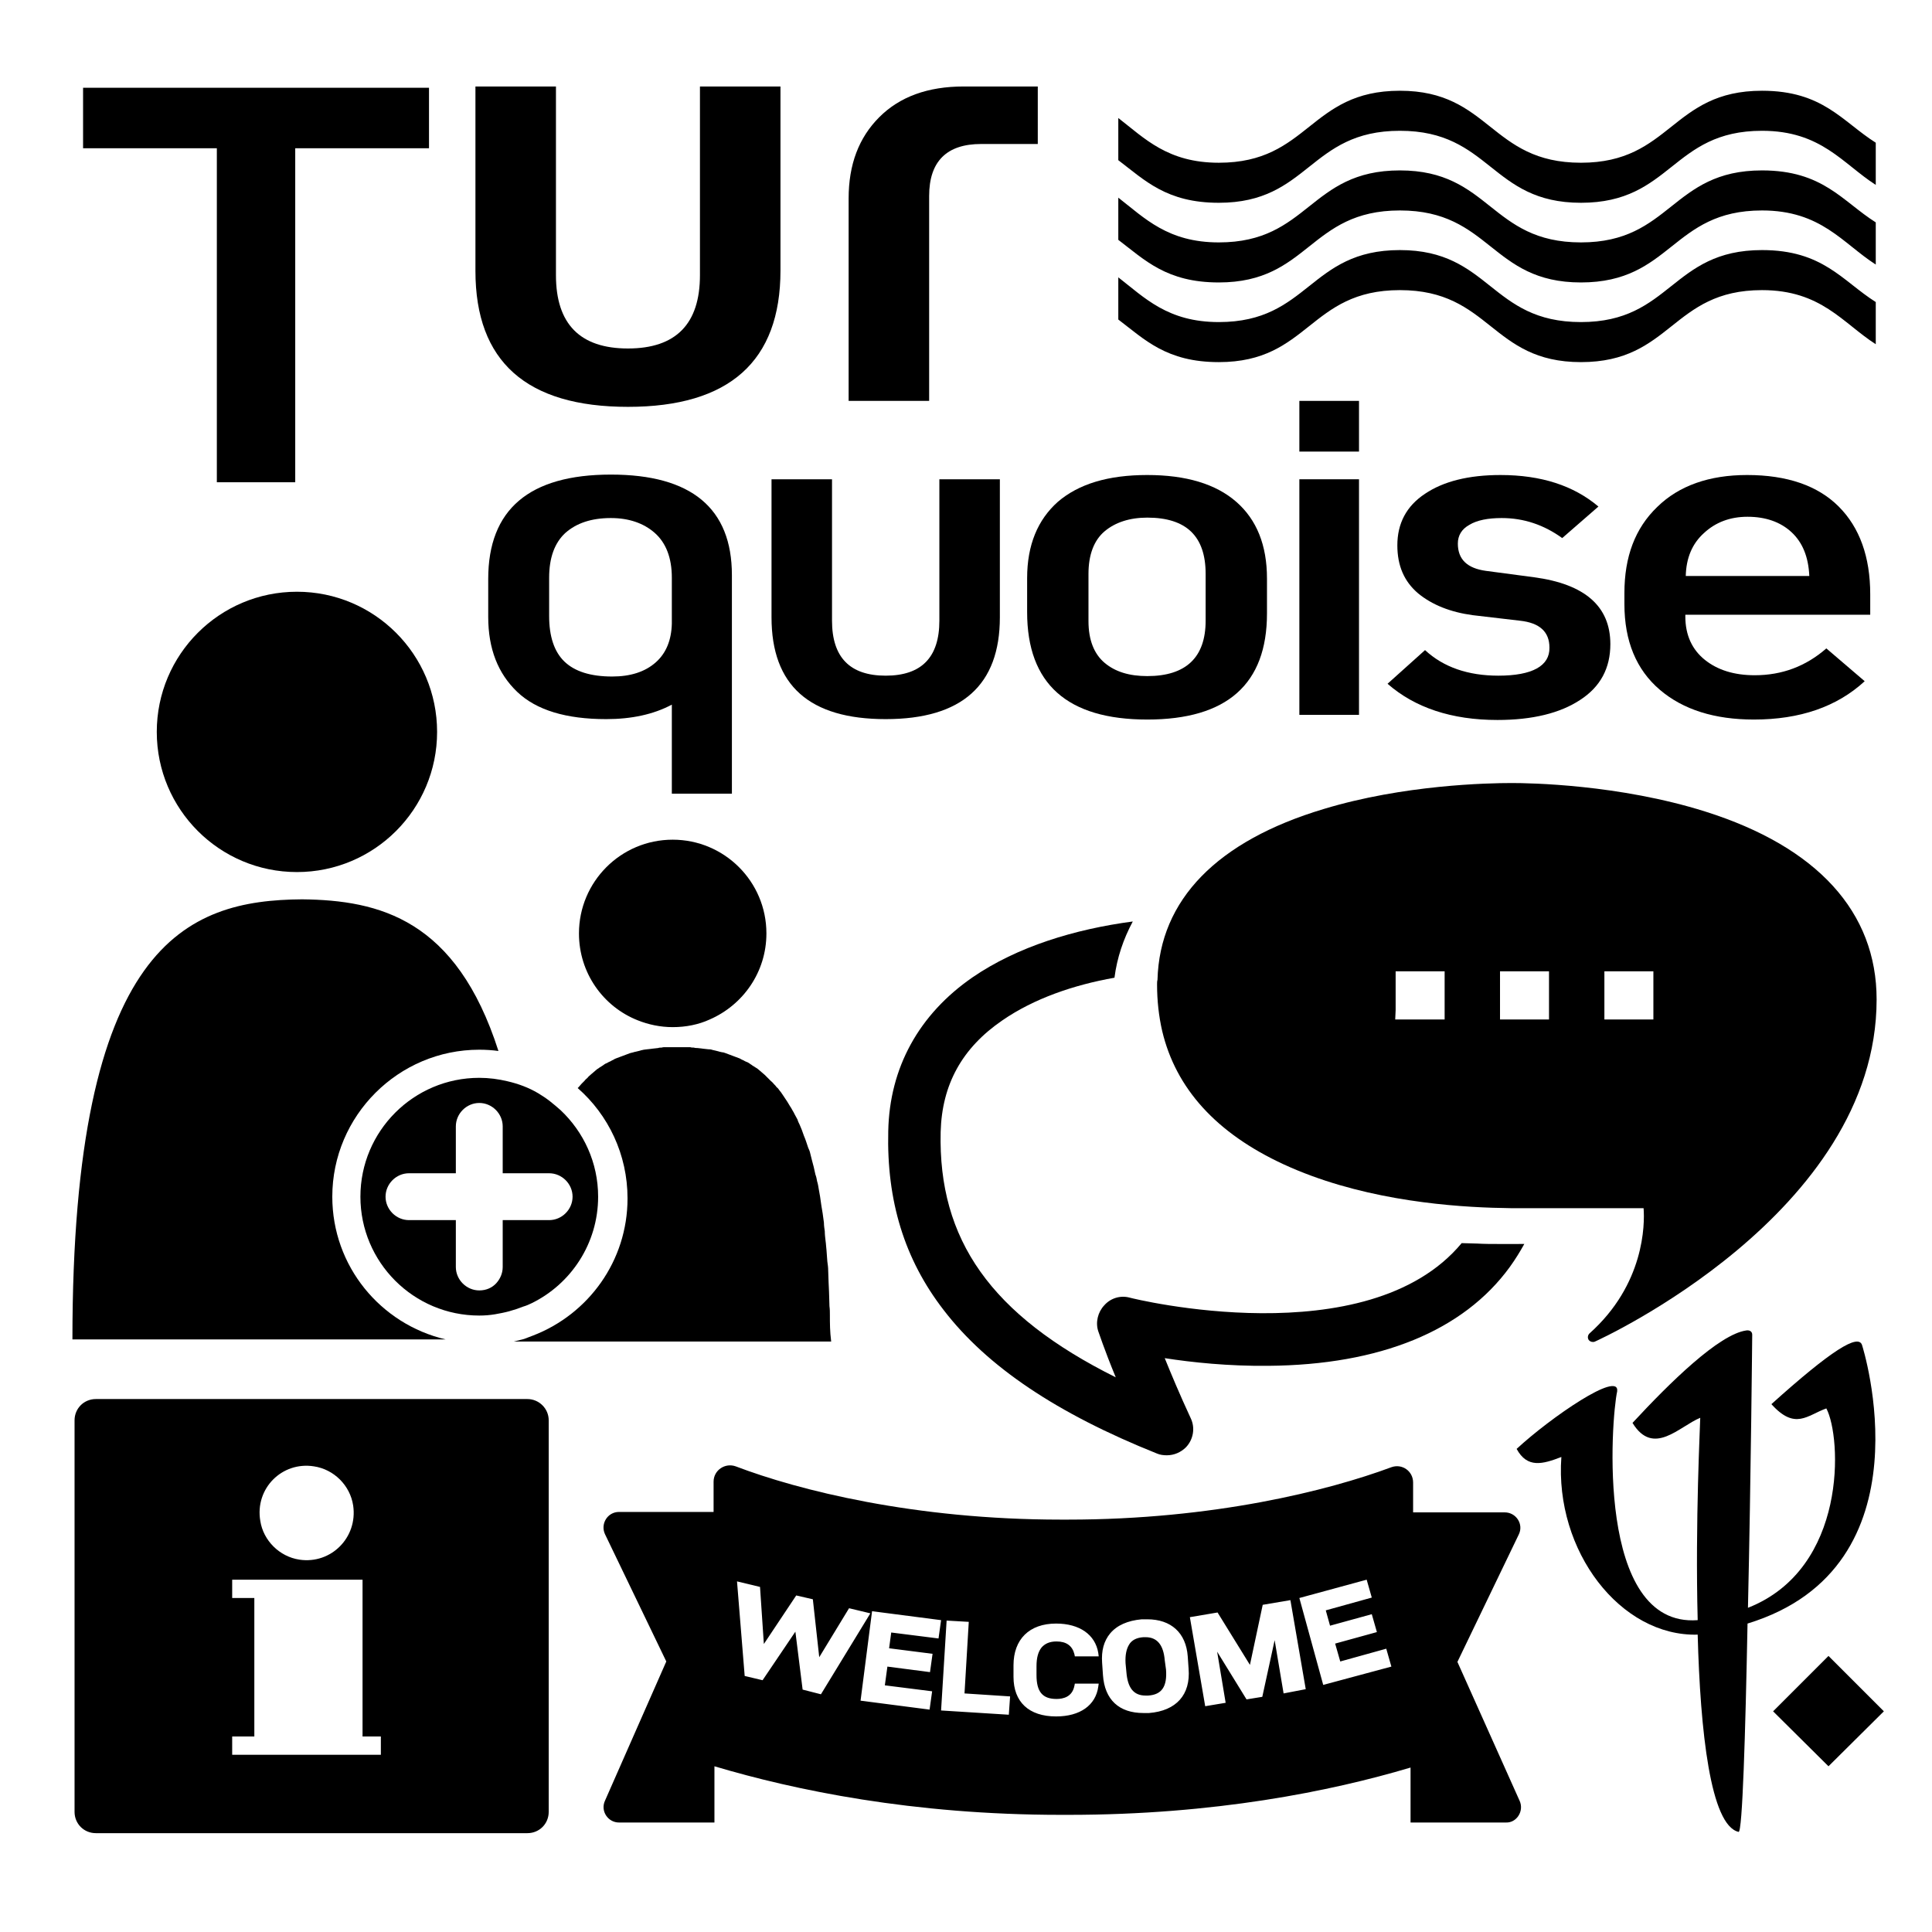 <svg version="1.1" id="Calque_1" xmlns="http://www.w3.org/2000/svg" xmlns:xlink="http://www.w3.org/1999/xlink" x="0px" y="0px"
	 viewBox="0 0 453.5 453.5" style="enable-background:new 0 0 453.5 453.5;" xml:space="preserve">
<path class="st0" d="M123.8,328.4H22.5c-2.8,0-5,2.2-5,5v91.9c0,2.8,2.2,5,5,5h101.3c2.8,0,5-2.2,5-5v-91.9
	C128.8,330.6,126.5,328.4,123.8,328.4z M73.7,344.2c4.7,0.7,8.5,4.5,9.2,9.2c1.1,7.5-5.2,13.8-12.6,12.7c-4.7-0.7-8.5-4.5-9.2-9.1
	C59.8,349.4,66.2,343,73.7,344.2z M89.4,411.9H54.5v-4.3h5.2v-32.5h-5.2v-4.3h30.6v2.5v1.8v32.5h4.3V411.9z"/>
<g>
	<path class="st0" d="M271.6,231.1c0,3.8,0.4,7.4,1.2,10.9c3.2,13.5,12.7,24,28.5,31.3c17.1,7.9,36.7,9.8,49.1,10.2
		c1.6,0,3.1,0.1,4.4,0.1h11.9h19.1c0.3,3.8,0.2,17.9-12.7,29.4c-0.4,0.4-0.5,1-0.2,1.5c0.2,0.3,0.6,0.5,1,0.5c0.2,0,0.3,0,0.5-0.1
		c0.7-0.3,66.1-30,66.1-80.3c0-20.5-13.9-35.8-40.2-44.1c-20.3-6.4-41.4-6.7-45.4-6.7c-5.6,0-25.4,0.4-44.2,6.1
		c-25,7.5-38.5,21.3-39,40.1C271.6,230.3,271.6,230.7,271.6,231.1z M376.6,228h11.5v11.3h-11.5V228z M362.2,239.3h-10.1v-6.7V228
		h11.5v11.3H362.2z M327.6,237.1V228h11.5v11.3h-2h-9.6L327.6,237.1L327.6,237.1z"/>
</g>
<polygon class="st0" points="429.2,388.7 416.2,401.7 429.2,414.6 442.2,401.7 "/>
<path class="st0" d="M437.1,315.8c-0.8-2.9-7.3,1.2-21.3,13.8c5.6,6.2,8.4,2.6,12.9,1c3.6,6.8,5,37.6-18.4,46.8
	c0.7-31,1-64.1,1-64.1c0-0.9-0.8-1.1-1.4-1c-6.4,0.9-17.9,12.2-26.7,21.7c4.9,8,11,0.8,15.9-1.2c0,1.3-1.2,24.2-0.6,47.5
	c-24.1,1.8-20.3-47.4-18.9-53.7c0.6-5-15.6,6.1-23.6,13.5c2.5,4.6,6.1,3.6,10.5,1.9c-1.6,22.1,13.9,42.2,32,41.7
	c0.6,22.7,3,44.8,9.6,46.3c0.9,0.2,1.6-23,2.1-48.9C453.7,367.8,437.1,315.8,437.1,315.8z"/>
<path class="st0" d="M328.6,49.4c21.3,0,21.3,16.9,42.5,16.9c21.3,0,21.3-16.9,42.5-16.9c13.9,0,18.9,7.7,26.7,12.7v-9.9
	c-7.9-5-12.4-12.2-26.7-12.2c-21.3,0-21.3,16.9-42.5,16.9c-21.3,0-21.3-16.9-42.5-16.9c-21.3,0-21.3,16.9-42.5,16.9
	c-12,0-17.4-5.7-23.6-10.5v9.9c6.2,4.7,11.3,10,23.6,10C307.3,66.3,307.3,49.4,328.6,49.4"/>
<path class="st0" d="M328.6,30.7c21.3,0,21.3,16.9,42.5,16.9c21.3,0,21.3-16.9,42.5-16.9c13.9,0,18.9,7.7,26.7,12.7v-9.9
	c-7.9-5-12.4-12.2-26.7-12.2c-21.3,0-21.3,16.9-42.5,16.9c-21.3,0-21.3-16.9-42.5-16.9c-21.3,0-21.3,16.9-42.5,16.9
	c-12,0-17.4-5.7-23.6-10.5v9.9c6.2,4.7,11.3,10,23.6,10C307.3,47.6,307.3,30.7,328.6,30.7"/>
<path class="st0" d="M328.6,68.1c21.3,0,21.3,16.9,42.5,16.9c21.3,0,21.3-16.9,42.5-16.9c13.9,0,18.9,7.7,26.7,12.7v-9.9
	c-7.9-5-12.4-12.2-26.7-12.2c-21.3,0-21.3,16.9-42.5,16.9c-21.3,0-21.3-16.9-42.5-16.9c-21.3,0-21.3,16.9-42.5,16.9
	c-12,0-17.4-5.7-23.6-10.5v9.9c6.2,4.7,11.3,10,23.6,10C307.3,85,307.3,68.1,328.6,68.1"/>
<polygon class="st0" points="50.9,113.2 69.3,113.2 69.3,34.8 100.7,34.8 100.7,20.6 19.5,20.6 19.5,34.8 50.9,34.8 "/>
<path class="st0" d="M147.4,95.5c23.8,0,35.8-10.7,35.8-32V20.3h-18.9v44.3c0,11.4-5.6,17.2-16.9,17.2c-11.2,0-16.9-5.7-16.9-17.2
	V20.3h-18.9v43.3C111.6,84.9,123.6,95.5,147.4,95.5"/>
<path class="st0" d="M218.1,46c0-8.1,4.1-12.2,12.2-12.2h13.3V20.3h-17.4c-8.4,0-15,2.4-19.8,7.2c-4.8,4.8-7.2,11.1-7.2,19.1v47.5
	h18.9L218.1,46L218.1,46z"/>
<g>
	<polygon class="st0" points="305,94.1 312,94.1 319,94.1 319,100.1 319,106 312,106 305,106 305,100.1 	"/>
	<g>
		<path class="st0" d="M171.8,186.4v-51.4c0-15.7-9.5-23.6-28.4-23.6c-19.2,0-28.8,8.2-28.8,24.5v8.9c0,7.5,2.3,13.3,6.8,17.6
			c4.5,4.3,11.5,6.4,20.9,6.4c5.9,0,11.1-1.1,15.4-3.4v20.9H171.8z M153.9,155.5c-2.5,2.2-5.9,3.3-10.2,3.3c-5.1,0-8.8-1.2-11.2-3.5
			c-2.4-2.3-3.6-5.9-3.6-10.7v-9c0-4.7,1.3-8.2,3.8-10.5c2.6-2.3,6.1-3.5,10.7-3.5c4.2,0,7.7,1.2,10.3,3.5c2.6,2.3,4,5.8,4,10.5
			v10.8C157.6,150.2,156.4,153.3,153.9,155.5"/>
		<path class="st0" d="M195.3,145.7v-33.2h-14.2v32.4c0,16,8.9,23.9,26.8,23.9c17.9,0,26.8-8,26.8-23.9v-32.4h-14.2v33.2
			c0,8.6-4.2,12.9-12.6,12.9C199.5,158.6,195.3,154.3,195.3,145.7"/>
		<path class="st0" d="M241.1,135.7v8c0,16.8,9.4,25.2,28.2,25.2c18.7,0,28.1-8.3,28.1-24.9v-8.2c0-7.8-2.4-13.8-7.2-18
			s-11.8-6.3-20.9-6.3c-9.2,0-16.1,2.1-21,6.3C243.6,122,241.1,127.9,241.1,135.7 M255.5,134.7c0-4.5,1.3-7.9,3.8-10
			c2.5-2.1,5.9-3.2,10-3.2c9.2,0,13.7,4.4,13.7,13.2v11c0,8.6-4.6,13-13.7,13c-4.2,0-7.5-1-10-3.1c-2.5-2.1-3.8-5.4-3.8-9.8
			L255.5,134.7L255.5,134.7z"/>
		<polygon class="st0" points="305,112.5 312,112.5 319,112.5 319,140.2 319,167.8 312,167.8 305,167.8 305,140.2 		"/>
		<path class="st0" d="M351.7,158.6c-7.1,0-12.9-2-17.2-6l-8.8,7.9c6.4,5.6,15,8.5,25.8,8.5c8.2,0,14.7-1.6,19.4-4.7
			c4.8-3.1,7.1-7.5,7.1-13.1c0-8.9-6-14.1-17.9-15.7l-11.3-1.5c-4.4-0.6-6.6-2.7-6.6-6.4c0-1.9,0.9-3.4,2.7-4.4
			c1.8-1.1,4.4-1.6,7.6-1.6c5.2,0,9.9,1.6,14.2,4.7l8.5-7.4c-5.8-4.9-13.4-7.4-23-7.4c-7.5,0-13.4,1.5-17.7,4.4
			c-4.4,2.9-6.5,7-6.5,12.1c0,4.8,1.6,8.5,4.9,11.3c3.3,2.7,7.6,4.4,12.8,5.1l11.1,1.3c4.6,0.5,6.9,2.6,6.9,6.3
			C363.8,156.3,359.7,158.6,351.7,158.6"/>
		<path class="st0" d="M439,144.3v-4.8c0-8.8-2.5-15.7-7.4-20.6c-4.9-4.9-12.1-7.4-21.5-7.4c-8.9,0-16,2.5-21.1,7.5
			c-5.2,5-7.7,11.7-7.7,20.2v2.6c0,8.7,2.8,15.4,8.3,20.1c5.5,4.7,12.9,7,22.1,7c10.8,0,19.5-3,26-9l-9-7.7
			c-4.8,4.2-10.4,6.3-16.8,6.3c-4.8,0-8.7-1.2-11.7-3.6c-3-2.4-4.6-5.8-4.6-10.2v-0.4L439,144.3L439,144.3z M400,125.1
			c2.7-2.5,6.1-3.8,10.2-3.8c4.2,0,7.7,1.2,10.3,3.6c2.6,2.4,4,5.8,4.2,10.3h-29C395.8,131,397.2,127.6,400,125.1"/>
	</g>
</g>
<g>
	<path class="st0" d="M194.8,308.7c0-0.7,0-1.4-0.1-2.1c0-1.1-0.1-2.3-0.1-3.3c0-0.8-0.1-1.5-0.1-2.2c0-1-0.1-1.9-0.1-2.9
		c0-0.7-0.1-1.4-0.2-2.1c-0.1-0.9-0.1-1.8-0.2-2.7c-0.1-0.7-0.1-1.4-0.2-2c-0.1-0.8-0.2-1.7-0.2-2.4c-0.1-0.7-0.2-1.3-0.2-2
		c-0.1-0.7-0.2-1.5-0.3-2.2c-0.1-0.6-0.2-1.2-0.3-1.8c-0.1-0.7-0.2-1.4-0.3-2.1c-0.1-0.6-0.2-1.2-0.3-1.7c-0.1-0.6-0.2-1.3-0.4-1.9
		c-0.1-0.6-0.2-1.1-0.4-1.6c-0.1-0.6-0.3-1.2-0.4-1.8c-0.1-0.5-0.3-1-0.4-1.5c-0.1-0.5-0.3-1.1-0.4-1.6c-0.1-0.5-0.3-1-0.5-1.4
		c-0.2-0.5-0.3-1-0.5-1.5c-0.2-0.5-0.3-0.9-0.5-1.3c-0.2-0.5-0.3-0.9-0.5-1.4c-0.2-0.4-0.3-0.8-0.5-1.2c-0.2-0.4-0.4-0.8-0.5-1.2
		c-0.2-0.4-0.4-0.7-0.6-1.1c-0.2-0.4-0.4-0.8-0.6-1.1c-0.2-0.4-0.4-0.7-0.6-1c-0.2-0.3-0.4-0.7-0.6-1c-0.2-0.3-0.4-0.6-0.6-0.9
		c-0.2-0.3-0.4-0.6-0.6-0.9c-0.2-0.3-0.4-0.6-0.6-0.8c-0.2-0.3-0.4-0.6-0.7-0.8c-0.2-0.3-0.4-0.5-0.7-0.8c-0.2-0.3-0.5-0.5-0.7-0.7
		c-0.2-0.2-0.5-0.5-0.7-0.7c-0.2-0.2-0.5-0.5-0.7-0.7c-0.2-0.2-0.5-0.4-0.7-0.6c-0.2-0.2-0.5-0.4-0.7-0.6c-0.2-0.2-0.5-0.4-0.7-0.5
		c-0.3-0.2-0.5-0.3-0.8-0.5c-0.2-0.2-0.5-0.3-0.7-0.5c-0.3-0.2-0.5-0.3-0.8-0.4c-0.3-0.1-0.5-0.3-0.8-0.4c-0.3-0.1-0.5-0.3-0.8-0.4
		c-0.3-0.1-0.5-0.2-0.8-0.3c-0.3-0.1-0.5-0.2-0.8-0.3c-0.3-0.1-0.5-0.2-0.8-0.3c-0.3-0.1-0.5-0.2-0.8-0.3c-0.3-0.1-0.5-0.2-0.8-0.2
		c-0.3-0.1-0.6-0.1-0.8-0.2c-0.3-0.1-0.5-0.1-0.8-0.2c-0.3-0.1-0.6-0.1-0.8-0.2c-0.3-0.1-0.6-0.1-0.8-0.1c-0.3,0-0.6-0.1-0.9-0.1
		c-0.3,0-0.6-0.1-0.8-0.1c-0.3,0-0.6-0.1-0.9-0.1c-0.3,0-0.6,0-0.8-0.1c-0.3,0-0.6,0-0.9-0.1c-0.3,0-0.6,0-0.8,0c-0.3,0-0.6,0-0.9,0
		c-0.3,0-0.6,0-0.8,0c-0.1,0-0.2,0-0.3,0c-0.1,0-0.1,0-0.1,0c-0.1,0-0.1,0-0.1,0c-0.1,0-0.2,0-0.3,0c-0.3,0-0.6,0-0.8,0
		c-0.3,0-0.6,0-0.9,0c-0.3,0-0.6,0-0.8,0c-0.3,0-0.6,0-0.9,0.1c-0.3,0-0.6,0-0.8,0.1c-0.3,0-0.6,0.1-0.9,0.1c-0.3,0-0.6,0.1-0.8,0.1
		c-0.3,0-0.6,0.1-0.9,0.1c-0.3,0-0.6,0.1-0.8,0.1c-0.3,0.1-0.6,0.1-0.8,0.2c-0.3,0.1-0.5,0.1-0.8,0.2c-0.3,0.1-0.6,0.1-0.8,0.2
		c-0.3,0.1-0.5,0.1-0.8,0.2c-0.3,0.1-0.5,0.2-0.8,0.3c-0.3,0.1-0.5,0.2-0.8,0.3c-0.3,0.1-0.5,0.2-0.8,0.3c-0.3,0.1-0.5,0.2-0.8,0.3
		c-0.3,0.1-0.5,0.2-0.8,0.4c-0.3,0.1-0.5,0.3-0.8,0.4c-0.3,0.1-0.5,0.3-0.8,0.4c-0.3,0.1-0.5,0.3-0.8,0.5c-0.3,0.2-0.5,0.3-0.8,0.5
		c-0.2,0.2-0.5,0.3-0.7,0.5c-0.2,0.2-0.5,0.4-0.7,0.6c-0.2,0.2-0.5,0.4-0.7,0.6c-0.2,0.2-0.5,0.4-0.7,0.7c-0.2,0.2-0.5,0.4-0.7,0.7
		c-0.2,0.2-0.5,0.5-0.7,0.7c-0.2,0.2-0.4,0.5-0.7,0.8c-0.1,0.1-0.1,0.1-0.2,0.2c0,0,0,0,0,0c7.2,6.3,11.7,15.6,11.7,25.9
		c0,14.7-9.2,27.2-22.2,32.2c-0.7,0.3-1.4,0.5-2.1,0.8c-0.8,0.2-1.6,0.4-2.4,0.6h2.4h2.1h70C194.8,312.5,194.8,310.6,194.8,308.7z"
		/>
	<path class="st0" d="M158,245.4c0.3,0,0.5,0,0.8,0c0.3,0,0.5,0,0.8,0H158z"/>
	<path class="st0" d="M149.7,239.5c2.5,1,5.3,1.6,8.2,1.6c3.1,0,6.1-0.6,8.7-1.8c7.8-3.4,13.3-11.1,13.3-20.2c0-12.2-9.9-22-22-22
		c-12.2,0-22,9.9-22,22C135.9,228.4,141.6,236.3,149.7,239.5z"/>
	<path class="st0" d="M69.7,211.1c0.4,0,0.8,0,1.2,0c0.4,0,0.8,0,1.2,0H69.7z"/>
	<path class="st0" d="M78,280.9c0-19,15.5-34.5,34.5-34.5c1.5,0,3.1,0.1,4.5,0.3c-9.9-30.9-27.9-35.4-46.1-35.6
		C43.8,211.3,17,221.3,17,314.4h87.6C89.3,310.8,78,297.2,78,280.9z"/>
	<circle class="st0" cx="69.7" cy="171.8" r="32.9"/>
	<path class="st0" d="M124.8,305.9c9.2-4.5,15.6-14,15.6-25c0-8-3.4-15.2-8.8-20.3c0,0,0,0,0,0c-0.8-0.7-1.6-1.4-2.5-2.1
		c-0.9-0.7-1.8-1.3-2.8-1.9c-2.2-1.3-4.6-2.2-7.2-2.8c-2.1-0.5-4.3-0.8-6.6-0.8c-15.4,0-27.9,12.5-27.9,27.9s12.5,27.9,27.9,27.9
		c1.3,0,2.5-0.1,3.7-0.3c1.1-0.2,2.2-0.4,3.3-0.7c1.1-0.3,2.3-0.7,3.3-1.1C123.5,306.5,124.2,306.2,124.8,305.9z M121.1,286.4H118
		v11c0,1.5-0.6,2.8-1.5,3.8c-1,1.1-2.4,1.7-4,1.7c-3,0-5.5-2.5-5.5-5.5v-11H96c-3,0-5.5-2.5-5.5-5.5s2.5-5.5,5.5-5.5h11v-11
		c0-3,2.5-5.5,5.5-5.5c3,0,5.5,2.5,5.5,5.5v11h1.6h3.3h0.1h3.3h0h2.6c3,0,5.5,2.5,5.5,5.5s-2.5,5.5-5.5,5.5h-4.6h0h-0.5H121.1z"/>
</g>
<g>
	<path class="st0" d="M356.7,422.7l-14.6-32.6l14.4-29.9c1.2-2.4-0.6-5.2-3.3-5.2h-21.5V348c0-2.7-2.6-4.5-5.1-3.6
		c-14.8,5.5-41.8,12.3-75.9,12.3h-1.7c-34.4,0-61.6-6.9-76.3-12.5c-2.5-0.9-5.2,0.9-5.2,3.6v7.1h-22.2c-2.7,0-4.4,2.8-3.3,5.2
		l14.4,29.9L142,422.7c-1.1,2.4,0.7,5.1,3.3,5.1h22.4v-13.2c18.8,5.6,46.5,11.4,81.4,11.4h1.7c34.2,0,61.5-5.5,80.3-11.1v12.9h22.4
		C356,427.9,357.8,425.1,356.7,422.7z M188.4,396.6l-1.7-13.6l-7.7,11.4l-4.2-1l-1.8-22.2l5.4,1.3l0.9,13.4l7.6-11.4l3.9,0.9
		l1.5,13.6l7-11.5l5,1.2l-11.6,19L188.4,396.6z M218.9,388.2l-0.6,4.3l-10-1.3l-0.6,4.4l11.1,1.4l-0.6,4.3l-16.2-2.1l2.7-21
		l16.2,2.1l-0.6,4.3l-11.1-1.4l-0.5,3.7L218.9,388.2z M236.8,402.5l-15.9-1l1.3-21.1l5.2,0.3l-1,16.8l10.7,0.7L236.8,402.5z
		 M243.3,393.2c0,3.9,1.4,5.6,4.7,5.6c1.6,0,3.7-0.5,4.2-3.1l0.1-0.5l5.6,0l-0.1,0.7c-0.6,4.4-4.3,7-9.9,7h0c-6.4,0-10-3.4-10-9.3
		l0-2.7c0-6.1,3.7-9.8,10-9.8c5.5,0,9.2,2.6,9.9,6.9l0.1,0.8l-5.6,0l-0.1-0.5c-0.5-2-1.9-3-4.2-3c-1.6,0-2.7,0.5-3.5,1.4
		c-0.8,1-1.2,2.4-1.2,4.4L243.3,393.2z M269.7,402.1c-0.4,0-0.9,0-1.3,0c-5.7,0-9.1-3.1-9.5-8.9l-0.2-2.9c-0.2-2.8,0.4-5.1,1.9-6.9
		c1.6-1.9,4.1-3,7.4-3.3c0.4,0,0.9,0,1.3,0c5.6,0,9.1,3.2,9.5,8.7l0.2,2.9C279.5,397.8,276.1,401.6,269.7,402.1z M301.3,397.5
		l-2.1-12.5l-2.9,13.3l-3.7,0.6l-6.9-11.2l2,12l-4.8,0.8l-3.6-20.9l6.5-1.1l7.6,12.3l3-14.1l6.5-1.1l3.6,20.9L301.3,397.5z
		 M310.6,395.5l-5.6-20.4l15.8-4.3l1.2,4.2l-10.8,3l1,3.6l9.8-2.7l1.2,4.2l-9.8,2.7l1.2,4.2l10.8-3l1.2,4.2L310.6,395.5z"/>
	<path class="st0" d="M273.4,389.7c-0.3-3.6-1.8-5.4-4.5-5.4c-0.2,0-0.3,0-0.5,0c-1.6,0.1-2.8,0.7-3.4,1.8c-0.6,1-0.9,2.4-0.8,4.3
		l0.2,2.1c0.3,3.7,1.7,5.5,4.5,5.5h0c0.2,0,0.4,0,0.6,0c3.2-0.2,4.5-2.1,4.2-6.1L273.4,389.7z"/>
</g>
<g>
	<path class="st0" d="M351.5,292c-1.4,0-3.1,0-4.8-0.1c-1.2,0-2.4-0.1-3.6-0.1c-22.1,26.6-77.3,13-77.9,12.8c-2.2-0.6-4.5,0.1-6,1.8
		c-1.5,1.6-2.1,4-1.4,6.1c0.1,0.2,1.3,4,4.1,10.8c-29.3-14.6-41.7-32.3-41.1-57.6c0.3-11.1,5-19.7,14.5-26.2
		c7.4-5.1,16.7-8.3,26.3-10c0.6-4.7,2.1-9.1,4.3-13.2c-13.6,1.8-27.1,5.9-37.6,13.1c-12.6,8.7-19.5,21.2-19.8,36.1
		c-0.4,16.4,3.8,30.1,13,42c10.2,13.3,26.6,24.3,50.1,33.7c0.7,0.3,1.5,0.4,2.3,0.4c1.7,0,3.3-0.7,4.5-1.9c1.7-1.8,2.2-4.5,1.1-6.8
		c-2.6-5.6-4.6-10.4-6.1-14.1c6.4,1,15,1.9,24.3,1.8c26.2-0.2,45.8-8.2,56.7-23.2c1.3-1.8,2.4-3.6,3.4-5.4L351.5,292L351.5,292z"/>
</g>
</svg>
